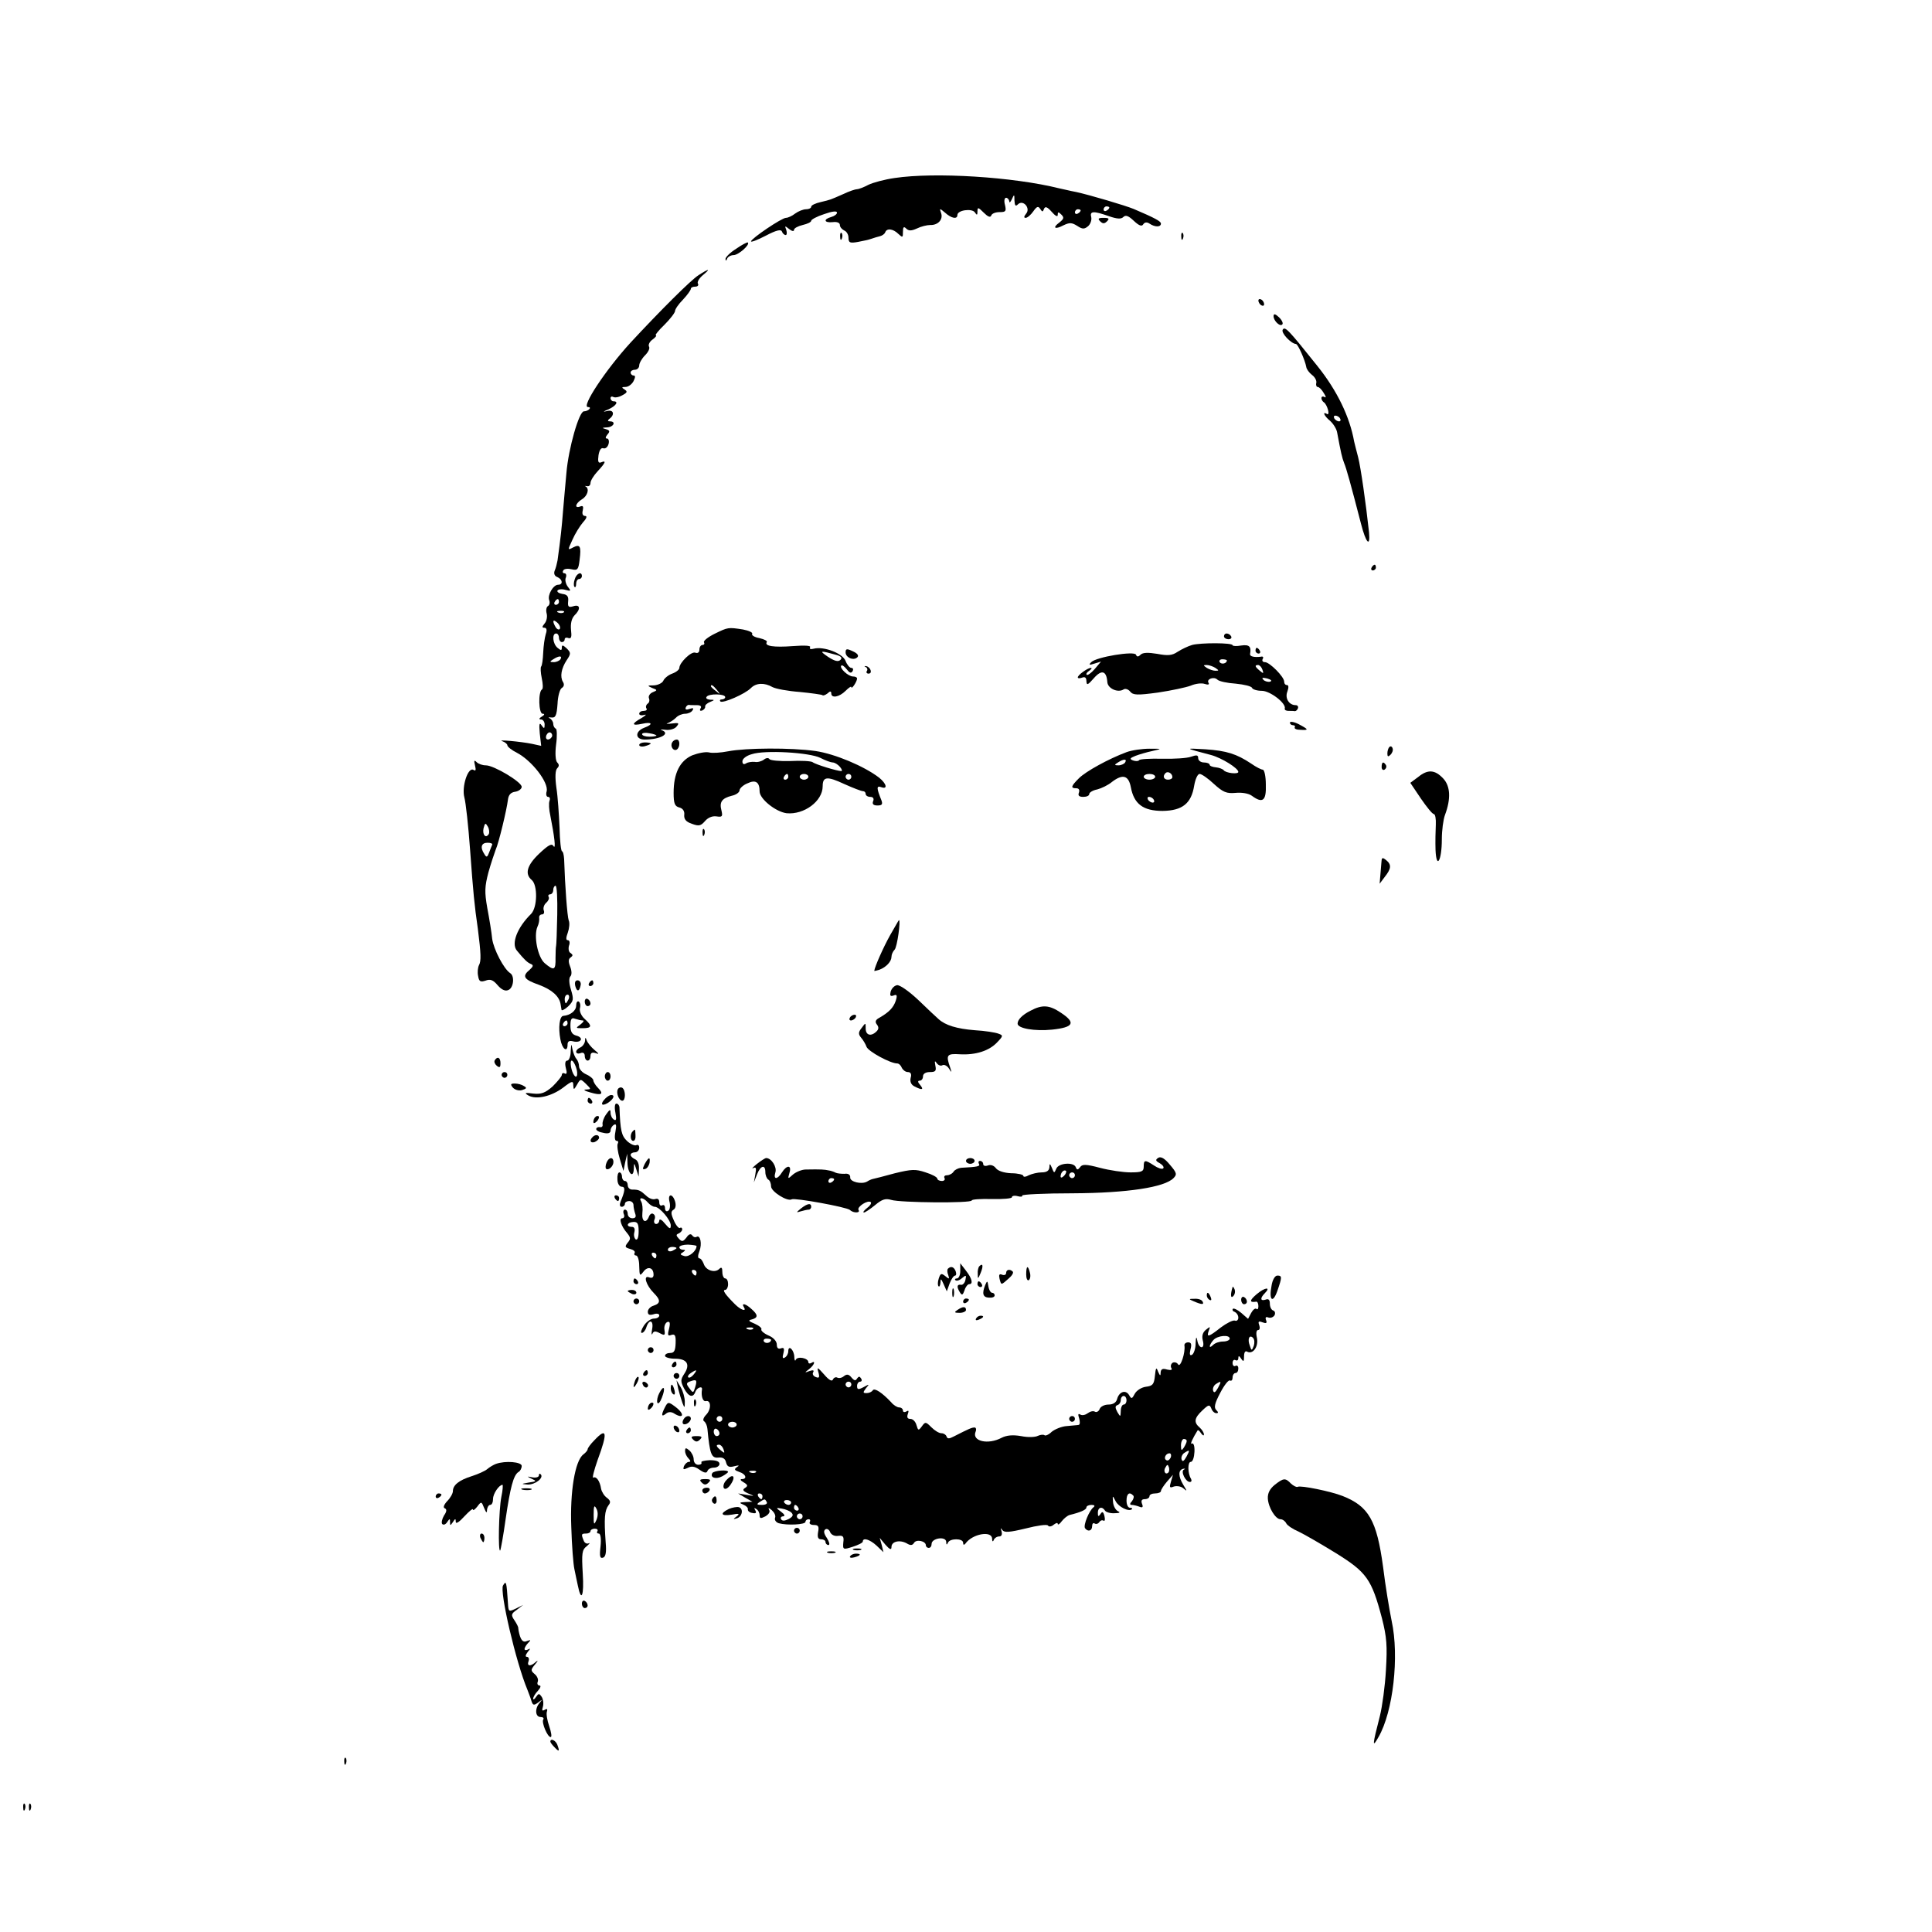 <?xml version="1.0" standalone="no"?>
<!DOCTYPE svg PUBLIC "-//W3C//DTD SVG 20010904//EN"
 "http://www.w3.org/TR/2001/REC-SVG-20010904/DTD/svg10.dtd">
<svg version="1.0" xmlns="http://www.w3.org/2000/svg"
 width="674pt" height="674pt" viewBox="0 0 674 674"
 preserveAspectRatio="xMidYMid meet">
<g transform="translate(0,674) scale(0.1,-0.1)"
fill="#000000" stroke="none">
<path d="M3121 6119 c-35 -5 -76 -16 -92 -24 -15 -8 -33 -15 -39 -15 -6 0 -27
-7 -48 -17 -48 -21 -42 -19 -79 -28 -18 -4 -33 -11 -33 -16 0 -5 -8 -9 -18 -9
-10 0 -27 -7 -38 -15 -10 -8 -25 -15 -32 -15 -15 0 -121 -72 -122 -82 0 -4 23
5 52 20 36 19 53 23 56 14 2 -6 8 -12 13 -12 4 0 5 8 2 18 -6 15 -5 15 10 3
10 -8 17 -9 17 -3 0 6 14 13 30 17 17 4 30 10 30 15 0 4 20 15 45 23 28 10 45
12 45 5 0 -5 -9 -12 -20 -15 -29 -8 -25 -21 5 -18 15 2 25 -2 25 -10 0 -7 7
-15 15 -19 8 -3 15 -14 15 -25 0 -18 5 -20 33 -15 17 3 39 8 47 11 8 3 22 7
30 9 8 2 16 8 18 13 5 16 28 13 46 -5 15 -14 16 -13 16 7 0 17 3 20 11 12 9
-9 18 -9 38 0 14 7 35 12 46 12 28 -1 46 20 38 42 -6 17 -5 17 14 1 22 -20 43
-24 43 -8 0 17 51 24 61 9 7 -11 9 -10 9 4 0 15 3 14 22 -5 14 -14 23 -18 26
-10 2 7 15 12 29 12 22 0 24 3 19 25 -4 14 -2 25 4 25 5 0 10 -6 11 -12 0 -7
4 -4 9 7 8 18 9 18 9 -4 1 -19 4 -22 12 -14 18 18 45 -13 29 -32 -8 -10 -9
-15 -2 -15 6 0 18 10 27 23 12 17 17 19 24 8 7 -11 9 -11 13 0 4 10 11 8 27
-10 12 -14 21 -19 21 -11 0 11 2 12 13 1 10 -10 8 -15 -7 -27 -26 -19 -16 -26
14 -10 21 10 29 10 48 -2 18 -12 25 -12 38 -1 8 7 13 21 11 31 -6 22 7 23 61
4 29 -10 43 -11 51 -3 8 8 18 4 36 -13 18 -17 28 -21 33 -13 5 8 13 9 22 3 19
-13 40 -13 40 0 0 8 -20 19 -95 51 -29 12 -154 49 -200 59 -22 4 -49 11 -60
13 -160 40 -434 57 -574 36z m749 -103 c0 -3 -4 -8 -10 -11 -5 -3 -10 -1 -10
4 0 6 5 11 10 11 6 0 10 -2 10 -4z m-100 -10 c0 -3 -4 -8 -10 -11 -5 -3 -10
-1 -10 4 0 6 5 11 10 11 6 0 10 -2 10 -4z"/>
<path d="M3838 5968 c9 -9 15 -9 24 0 9 9 7 12 -12 12 -19 0 -21 -3 -12 -12z"/>
<path d="M2931 5914 c0 -11 3 -14 6 -6 3 7 2 16 -1 19 -3 4 -6 -2 -5 -13z"/>
<path d="M4121 5914 c0 -11 3 -14 6 -6 3 7 2 16 -1 19 -3 4 -6 -2 -5 -13z"/>
<path d="M2568 5872 c-21 -13 -38 -30 -37 -36 0 -7 3 -6 6 2 2 6 13 12 22 12
17 0 58 36 50 44 -2 2 -21 -8 -41 -22z"/>
<path d="M2437 5780 c-26 -16 -136 -126 -237 -235 -87 -95 -173 -225 -149
-225 7 0 9 -3 5 -7 -4 -5 -13 -8 -19 -8 -17 0 -54 -130 -61 -215 -4 -41 -9
-102 -12 -135 -4 -52 -8 -91 -19 -170 -2 -11 -6 -27 -10 -36 -4 -10 0 -19 9
-22 19 -8 21 -27 3 -27 -17 0 -38 -36 -31 -54 3 -8 1 -17 -4 -20 -6 -3 -8 -15
-5 -26 3 -11 0 -27 -7 -35 -9 -11 -10 -15 -1 -15 8 0 10 -8 5 -22 -4 -13 -8
-42 -9 -65 -1 -24 -4 -45 -7 -48 -3 -3 -2 -22 2 -41 4 -19 5 -36 1 -39 -14 -8
-12 -85 2 -85 8 0 7 -4 -3 -10 -10 -6 -11 -10 -2 -10 6 0 12 -8 12 -17 0 -16
-2 -16 -11 -3 -7 11 -9 4 -6 -28 l5 -44 -32 7 c-39 8 -127 16 -103 9 9 -3 17
-10 17 -14 0 -5 15 -17 33 -26 52 -27 112 -104 104 -135 -3 -10 -1 -19 5 -19
6 0 8 -6 5 -14 -3 -7 -2 -31 3 -52 14 -71 20 -119 11 -106 -6 11 -18 4 -50
-26 -43 -41 -51 -71 -26 -92 21 -18 20 -95 -2 -118 -49 -48 -70 -104 -50 -128
27 -33 37 -42 49 -47 10 -4 8 -9 -4 -20 -28 -23 -21 -34 33 -53 45 -17 71 -40
75 -69 1 -5 2 -14 3 -18 0 -4 11 1 23 12 19 19 20 24 10 58 -7 22 -8 41 -2 47
5 5 5 19 -1 34 -7 18 -6 27 2 32 8 6 8 9 0 15 -7 3 -9 15 -6 26 4 10 2 19 -4
19 -7 0 -7 8 0 27 5 14 7 34 3 42 -5 14 -13 119 -16 214 -1 15 -4 27 -7 27 -4
0 -8 37 -9 83 -2 45 -6 108 -11 139 -5 37 -4 61 3 68 7 7 7 13 0 20 -6 6 -8
31 -4 63 4 28 3 54 -1 55 -5 2 -9 10 -9 17 0 7 -6 16 -12 19 -7 3 -5 4 5 3 15
-2 19 6 22 47 1 27 8 52 15 56 8 5 9 13 4 21 -11 18 -6 47 13 76 15 22 15 26
0 41 -13 12 -17 13 -17 3 0 -11 -3 -11 -15 -1 -17 14 -20 50 -5 50 6 0 10 -7
10 -15 0 -8 5 -15 10 -15 6 0 10 4 10 10 0 5 6 7 13 4 10 -3 12 4 9 29 -2 22
2 39 12 50 23 22 20 40 -4 32 -16 -5 -20 -2 -18 17 2 17 -3 24 -20 26 -12 2
-20 7 -17 12 3 4 15 6 28 2 19 -5 20 -4 8 11 -7 9 -11 24 -7 32 3 8 1 15 -5
15 -6 0 -7 5 -4 10 3 6 17 7 29 4 21 -5 24 -1 28 33 6 47 2 56 -23 43 -19 -10
-19 -10 -2 27 9 21 26 48 37 61 13 14 15 22 7 22 -8 0 -11 8 -8 19 3 14 1 18
-9 14 -21 -8 -17 11 6 25 20 12 27 37 13 45 -5 2 -2 2 5 1 6 -2 12 3 12 11 0
8 11 26 25 41 28 30 31 39 12 31 -10 -4 -12 3 -9 25 3 18 9 27 17 24 7 -2 15
4 18 15 3 10 0 19 -5 19 -7 0 -6 5 1 14 10 11 8 15 -6 19 -14 4 -13 5 5 6 23
1 32 21 10 21 -8 0 -9 3 -3 8 21 15 16 34 -7 28 -16 -4 -15 -2 5 6 26 12 37
28 17 28 -5 0 -10 5 -10 11 0 5 4 7 10 4 5 -3 19 -1 31 6 17 9 19 13 8 20 -11
7 -11 9 3 9 10 0 22 9 28 20 7 14 7 20 0 20 -5 0 -10 5 -10 10 0 6 7 10 15 10
8 0 15 7 15 15 0 8 9 24 20 35 12 12 18 25 14 31 -3 6 2 17 12 24 11 8 16 15
12 15 -4 0 9 17 30 37 20 20 37 42 37 48 0 6 12 24 28 40 15 16 27 33 27 37 0
5 7 8 16 8 8 0 12 5 9 10 -4 6 4 19 17 30 29 24 22 24 -15 0z m-487 -1140 c0
-5 -5 -10 -11 -10 -5 0 -7 5 -4 10 3 6 8 10 11 10 2 0 4 -4 4 -10z m17 -36
c-3 -3 -12 -4 -19 -1 -8 3 -5 6 6 6 11 1 17 -2 13 -5z m-14 -58 c-3 -4 -9 -2
-14 5 -13 22 -11 31 5 17 8 -7 12 -17 9 -22z m2 -106 c-3 -5 -14 -10 -23 -10
-15 0 -15 2 -2 10 20 13 33 13 25 0z m-30 -271 c-10 -15 -25 -10 -19 6 4 8 10
12 15 9 5 -3 7 -10 4 -15z m19 -621 c-1 -57 -3 -105 -4 -108 -1 -3 -2 -22 -2
-42 1 -43 -5 -46 -38 -18 -24 21 -39 95 -25 127 5 10 7 24 6 31 -1 6 3 12 10
12 6 0 9 6 6 14 -3 8 1 20 8 26 8 7 12 16 9 21 -3 5 0 9 5 9 6 0 11 7 11 15 0
8 4 15 8 15 5 0 7 -46 6 -102z m40 -293 c-4 -8 -8 -15 -10 -15 -2 0 -4 7 -4
15 0 8 4 15 10 15 5 0 7 -7 4 -15z"/>
<path d="M4390 5691 c0 -5 5 -13 10 -16 6 -3 10 -2 10 4 0 5 -4 13 -10 16 -5
3 -10 2 -10 -4z"/>
<path d="M4443 5637 c0 -17 24 -39 31 -28 3 4 -3 16 -13 25 -13 12 -18 12 -18
3z"/>
<path d="M4475 5590 c-7 -11 29 -49 46 -50 7 0 32 -57 36 -80 1 -8 10 -20 20
-28 10 -7 17 -20 15 -28 -2 -8 1 -14 5 -14 5 0 14 -9 21 -21 8 -12 9 -18 3
-14 -6 3 -11 2 -11 -4 0 -5 4 -12 9 -15 5 -3 11 -15 14 -26 3 -11 1 -18 -4
-14 -17 10 -9 -8 11 -24 11 -10 23 -28 25 -42 13 -70 17 -87 24 -105 8 -19 23
-73 59 -212 17 -67 33 -85 28 -30 -11 102 -29 227 -38 262 -6 22 -12 47 -14
55 -15 85 -59 177 -128 263 -103 129 -113 139 -121 127z m200 -310 c3 -5 2
-10 -4 -10 -5 0 -13 5 -16 10 -3 6 -2 10 4 10 5 0 13 -4 16 -10z"/>
<path d="M4785 4760 c-3 -5 -1 -10 4 -10 6 0 11 5 11 10 0 6 -2 10 -4 10 -3 0
-8 -4 -11 -10z"/>
<path d="M2005 4719 c-4 -11 -4 -23 -1 -26 3 -4 6 1 6 10 0 10 5 17 10 17 6 0
10 5 10 10 0 18 -19 10 -25 -11z"/>
<path d="M2493 4529 c-24 -12 -40 -25 -37 -30 3 -5 0 -9 -5 -9 -6 0 -11 -7
-11 -16 0 -10 -6 -14 -14 -11 -14 6 -56 -35 -56 -53 0 -6 -11 -15 -25 -20 -14
-5 -28 -17 -31 -25 -4 -8 -18 -15 -33 -16 -23 0 -24 -1 -6 -9 19 -7 19 -8 2
-15 -10 -4 -16 -14 -13 -21 3 -7 1 -16 -5 -19 -5 -4 -7 -11 -4 -16 4 -5 -1 -9
-9 -9 -9 0 -16 -4 -16 -10 0 -5 8 -7 18 -4 9 3 5 -2 -10 -11 -36 -20 -35 -28
2 -20 36 8 40 -2 7 -14 -33 -13 -31 -41 2 -41 55 0 92 21 59 33 -7 2 -1 3 14
1 14 -2 32 3 38 11 11 13 8 14 -16 11 -16 -2 -23 -1 -15 1 8 3 21 11 29 19 7
8 22 14 32 14 10 0 22 5 26 12 5 8 2 9 -10 5 -11 -4 -16 -3 -14 4 2 6 7 10 11
10 4 -1 16 -1 28 -1 12 0 18 -4 13 -11 -4 -7 -2 -10 5 -8 7 3 12 9 11 14 -1 5
7 12 17 16 17 7 17 8 0 8 -10 1 -16 5 -12 10 7 12 65 11 65 -1 0 -4 -5 -8 -12
-8 -6 0 -8 -3 -5 -7 8 -8 87 26 107 47 18 18 47 19 75 3 11 -6 54 -14 95 -17
41 -4 76 -9 79 -11 2 -3 10 0 18 6 9 9 13 8 13 0 0 -18 28 -13 50 9 11 11 20
17 20 13 0 -10 20 19 20 30 0 4 -6 7 -14 7 -17 0 -49 30 -41 38 3 3 11 -3 19
-13 9 -12 15 -15 20 -7 4 7 2 12 -4 12 -6 0 -15 11 -20 24 -10 27 -76 52 -111
43 -11 -3 -16 -1 -13 5 4 6 -19 7 -60 4 -67 -5 -100 0 -91 14 3 4 -9 10 -26
14 -17 3 -28 10 -25 15 3 4 -11 11 -32 15 -52 8 -52 8 -99 -15z m426 -74 c16
-5 20 -10 13 -17 -8 -8 -21 -4 -44 11 -32 22 -27 22 31 6z m-418 -122 c13 -16
12 -17 -3 -4 -10 7 -18 15 -18 17 0 8 8 3 21 -13z m-211 -159 c0 -2 -11 -4
-25 -4 -14 0 -25 4 -25 9 0 4 11 6 25 3 14 -2 25 -6 25 -8z"/>
<path d="M4270 4520 c0 -5 7 -10 16 -10 8 0 12 5 9 10 -3 6 -10 10 -16 10 -5
0 -9 -4 -9 -10z"/>
<path d="M4159 4490 c-14 -4 -37 -15 -51 -24 -19 -13 -34 -14 -71 -7 -31 5
-50 5 -58 -3 -8 -8 -13 -8 -16 0 -5 14 -139 -8 -156 -26 -10 -10 -7 -11 11 -5
l23 7 -22 -26 c-12 -14 -25 -23 -28 -20 -3 3 1 9 9 14 8 6 11 10 5 10 -12 -1
-45 -25 -45 -33 0 -4 7 -4 15 -1 10 4 15 0 15 -12 1 -16 5 -14 26 10 27 31 44
26 47 -13 1 -23 37 -39 57 -26 6 4 17 0 23 -8 10 -12 24 -13 97 -3 47 7 98 18
114 24 16 7 38 10 49 6 12 -4 17 -2 13 4 -8 13 19 23 31 11 6 -6 34 -12 64
-14 30 -3 55 -9 57 -15 2 -5 17 -10 34 -10 29 0 86 -44 80 -62 -1 -5 5 -8 13
-8 8 0 18 0 22 -1 4 0 9 4 11 10 2 6 -1 11 -8 11 -23 0 -38 24 -29 47 5 14 5
23 -1 23 -6 0 -10 5 -10 12 0 17 -51 68 -67 68 -8 0 -11 5 -8 11 4 6 1 10 -6
8 -24 -3 -39 1 -38 9 5 27 -3 34 -31 30 -16 -3 -30 -2 -30 1 0 9 -111 9 -141
1z m121 -54 c0 -11 -19 -15 -25 -6 -3 5 1 10 9 10 9 0 16 -2 16 -4z m-40 -26
c13 -9 13 -10 0 -10 -8 0 -22 5 -30 10 -13 9 -13 10 0 10 8 0 22 -5 30 -10z
m164 -6 c5 -14 4 -15 -9 -4 -17 14 -19 20 -6 20 5 0 12 -7 15 -16z m27 -42
c-7 -2 -18 1 -23 6 -8 8 -4 9 13 5 13 -4 18 -8 10 -11z"/>
<path d="M2950 4464 c0 -18 28 -30 41 -17 6 6 0 14 -16 21 -21 10 -25 9 -25
-4z"/>
<path d="M4380 4470 c0 -5 5 -10 11 -10 5 0 7 5 4 10 -3 6 -8 10 -11 10 -2 0
-4 -4 -4 -10z"/>
<path d="M3020 4413 c5 -2 8 -9 4 -14 -3 -5 0 -9 6 -9 15 0 7 23 -8 26 -7 1
-8 0 -2 -3z"/>
<path d="M4500 4219 c0 -5 5 -9 11 -9 5 0 8 -3 6 -7 -3 -5 6 -9 19 -9 31 -2
30 1 -6 20 -16 8 -30 10 -30 5z"/>
<path d="M2345 4150 c-8 -13 4 -32 16 -25 12 8 12 35 0 35 -6 0 -13 -4 -16
-10z"/>
<path d="M2230 4141 c0 -5 9 -7 20 -4 11 3 20 7 20 9 0 2 -9 4 -20 4 -11 0
-20 -4 -20 -9z"/>
<path d="M4847 4134 c-4 -4 -7 -14 -7 -23 0 -11 3 -12 11 -4 6 6 10 16 7 23
-2 6 -7 8 -11 4z"/>
<path d="M2540 4119 c-25 -5 -55 -7 -66 -4 -12 3 -38 -2 -59 -10 -43 -19 -65
-62 -65 -131 0 -37 4 -47 20 -51 12 -3 19 -13 17 -26 -1 -15 6 -24 27 -31 24
-9 31 -7 45 9 10 12 25 19 40 17 20 -3 23 -1 18 20 -8 30 1 43 36 52 15 3 27
12 27 19 0 6 12 18 27 24 29 14 43 5 43 -28 0 -26 56 -71 94 -76 61 -6 126 42
126 94 0 34 15 36 75 8 31 -14 60 -25 65 -25 6 0 10 -4 10 -10 0 -5 7 -10 16
-10 10 0 14 -6 10 -15 -4 -10 1 -15 15 -15 16 0 19 4 14 18 -17 42 -18 52 -1
46 24 -9 19 12 -7 33 -52 40 -154 83 -222 93 -85 12 -243 11 -305 -1z m322
-23 c17 -9 37 -16 43 -16 7 0 18 -7 25 -15 7 -8 9 -15 5 -15 -14 0 -90 23
-100 31 -5 4 -41 6 -78 4 -37 -1 -70 2 -73 7 -3 5 -12 4 -19 -2 -8 -6 -22 -10
-32 -8 -10 1 -24 -1 -30 -5 -8 -5 -13 -3 -13 7 0 9 14 20 33 25 45 15 201 6
239 -13z m-112 -66 c0 -5 -5 -10 -11 -10 -5 0 -7 5 -4 10 3 6 8 10 11 10 2 0
4 -4 4 -10z m70 0 c0 -5 -7 -10 -15 -10 -8 0 -15 5 -15 10 0 6 7 10 15 10 8 0
15 -4 15 -10z m150 0 c0 -5 -4 -10 -10 -10 -5 0 -10 5 -10 10 0 6 5 10 10 10
6 0 10 -4 10 -10z"/>
<path d="M3930 4116 c-62 -23 -142 -67 -166 -91 -28 -28 -30 -35 -9 -35 9 0
12 -6 9 -15 -4 -10 0 -15 15 -15 12 0 21 4 21 10 0 5 12 13 28 16 15 4 38 15
51 26 38 29 58 23 66 -18 11 -59 43 -83 111 -83 69 1 100 26 110 88 4 23 12
41 19 41 7 0 30 -16 50 -35 32 -29 44 -34 76 -31 22 2 45 -2 56 -10 38 -28 51
-18 49 39 0 28 -5 52 -11 52 -5 0 -23 9 -40 21 -51 34 -86 45 -160 50 -74 4
-74 5 20 -20 37 -10 95 -46 95 -59 0 -9 -44 -4 -51 6 -3 4 -16 9 -27 10 -12 1
-22 5 -22 9 0 4 -9 8 -20 8 -11 0 -20 7 -20 15 0 11 -5 12 -25 5 -13 -5 -59
-8 -101 -7 -41 1 -78 -1 -80 -5 -3 -4 -12 -4 -21 -1 -13 5 -12 8 8 16 13 5 40
13 59 17 35 8 35 8 -10 8 -25 0 -61 -5 -80 -12z m-5 -36 c-3 -5 -14 -10 -23
-10 -15 0 -15 2 -2 10 20 13 33 13 25 0z m165 -51 c0 -5 -7 -9 -15 -9 -15 0
-20 12 -9 23 8 8 24 -1 24 -14z m-60 1 c0 -5 -9 -10 -20 -10 -11 0 -20 5 -20
10 0 6 9 10 20 10 11 0 20 -4 20 -10z m-5 -80 c3 -5 2 -10 -4 -10 -5 0 -13 5
-16 10 -3 6 -2 10 4 10 5 0 13 -4 16 -10z"/>
<path d="M1657 4070 c4 -16 3 -21 -5 -16 -19 12 -42 -58 -32 -96 5 -18 14
-100 20 -183 11 -151 15 -192 27 -275 11 -87 12 -113 4 -127 -4 -8 -6 -25 -3
-38 3 -19 8 -22 26 -16 16 6 26 3 42 -16 13 -15 26 -22 37 -17 19 7 23 49 7
59 -22 14 -58 83 -63 120 -2 22 -10 70 -17 107 -10 57 -9 75 4 125 9 32 21 67
25 78 11 24 39 141 43 175 2 17 10 26 26 28 12 2 22 10 22 17 0 17 -97 75
-125 75 -12 0 -26 5 -32 11 -9 9 -10 6 -6 -11z m48 -240 c-11 -17 -23 -1 -18
21 5 19 7 19 15 5 5 -9 6 -21 3 -26z m12 -37 c-2 -5 -7 -17 -11 -28 -6 -16 -9
-17 -16 -5 -16 24 -11 40 11 40 11 0 18 -3 16 -7z"/>
<path d="M4820 4064 c0 -8 5 -12 10 -9 6 4 8 11 5 16 -9 14 -15 11 -15 -7z"/>
<path d="M4947 4029 l-27 -20 37 -55 c20 -29 40 -54 45 -54 5 0 8 -17 7 -37
-1 -21 -2 -60 -1 -88 3 -70 22 -38 22 37 0 31 5 69 11 85 21 56 19 100 -6 127
-29 31 -54 33 -88 5z"/>
<path d="M2451 3834 c0 -11 3 -14 6 -6 3 7 2 16 -1 19 -3 4 -6 -2 -5 -13z"/>
<path d="M4819 3729 c-1 -13 -3 -35 -4 -48 l-2 -24 18 24 c23 29 24 43 4 59
-13 10 -15 9 -16 -11z"/>
<path d="M3105 3477 c-23 -41 -54 -111 -55 -124 0 -1 8 1 18 4 24 9 42 29 42
45 0 8 5 19 11 25 9 9 22 104 15 103 -1 0 -14 -24 -31 -53z"/>
<path d="M2007 3300 c6 -22 15 -19 19 5 1 8 -4 15 -11 15 -8 0 -11 -7 -8 -20z"/>
<path d="M2055 3310 c-3 -5 -1 -10 4 -10 6 0 11 5 11 10 0 6 -2 10 -4 10 -3 0
-8 -4 -11 -10z"/>
<path d="M3129 3303 c-10 -2 -19 -12 -22 -23 -3 -13 -1 -17 10 -13 12 5 14 1
8 -18 -8 -24 -23 -40 -58 -60 -13 -7 -15 -14 -8 -23 7 -9 7 -16 -1 -24 -19
-19 -38 -14 -38 10 0 21 0 21 -14 2 -12 -15 -12 -22 -2 -34 7 -8 16 -23 19
-32 6 -16 83 -58 107 -58 6 0 13 -7 16 -15 4 -8 13 -15 21 -15 10 0 14 -7 10
-20 -3 -13 1 -24 13 -30 27 -14 34 -12 20 5 -9 10 -9 15 -1 15 6 0 11 7 11 15
0 9 9 15 24 15 20 0 23 4 19 23 -3 16 -2 18 5 8 5 -7 14 -11 20 -7 6 3 16 -2
22 -11 10 -16 11 -16 5 2 -16 45 -12 50 34 47 55 -3 102 12 130 42 21 22 21
24 4 30 -10 4 -47 10 -83 12 -62 5 -102 17 -126 39 -7 6 -38 35 -70 66 -34 32
-66 54 -75 52z"/>
<path d="M2040 3246 c0 -9 5 -16 10 -16 6 0 10 4 10 9 0 6 -4 13 -10 16 -5 3
-10 -1 -10 -9z"/>
<path d="M2010 3232 c0 -18 -20 -34 -45 -36 -13 -1 -18 -41 -10 -82 6 -34 25
-48 25 -18 0 11 6 15 20 11 11 -3 23 -1 26 5 3 5 -3 12 -15 15 -15 4 -21 13
-21 35 0 23 4 29 16 24 9 -3 21 -6 27 -6 6 0 2 -6 -8 -14 -18 -13 -17 -13 8
-13 32 0 34 8 6 33 -11 10 -18 26 -16 36 3 10 1 21 -4 24 -5 3 -9 -4 -9 -14z
m-30 -62 c0 -5 -5 -10 -11 -10 -5 0 -7 5 -4 10 3 6 8 10 11 10 2 0 4 -4 4 -10z"/>
<path d="M3595 3214 c-28 -14 -45 -31 -45 -45 0 -17 60 -27 120 -21 76 8 84
24 31 59 -40 27 -65 29 -106 7z"/>
<path d="M2965 3190 c-3 -5 -2 -10 4 -10 5 0 13 5 16 10 3 6 2 10 -4 10 -5 0
-13 -4 -16 -10z"/>
<path d="M2041 3109 c-1 -9 -8 -19 -16 -23 -8 -3 -15 -10 -15 -15 0 -6 7 -8
15 -5 9 4 15 0 15 -10 0 -9 5 -16 10 -16 6 0 10 7 10 16 0 11 6 14 18 10 13
-5 12 -2 -4 11 -12 10 -24 25 -27 33 -4 12 -6 12 -6 -1z"/>
<path d="M1991 3073 c0 -18 -6 -33 -12 -33 -7 0 -9 -10 -5 -26 5 -17 3 -23 -4
-19 -5 3 -10 1 -10 -5 0 -5 -15 -23 -32 -40 -26 -23 -40 -28 -68 -25 -29 4
-32 2 -16 -7 27 -15 80 -3 121 28 31 24 35 24 35 8 1 -17 2 -17 13 2 12 21 12
21 31 3 19 -19 19 -19 0 -20 -11 0 -4 -5 15 -10 40 -12 49 -6 27 16 -9 9 -16
21 -16 26 0 5 -11 15 -25 21 -14 6 -25 19 -25 28 0 9 -4 20 -9 26 -5 5 -11 20
-14 34 -4 21 -4 20 -6 -7z m18 -55 c5 -13 6 -27 3 -32 -6 -10 -20 19 -21 42
-1 20 9 14 18 -10z"/>
<path d="M1726 3041 c-3 -5 0 -13 7 -19 10 -8 13 -6 13 9 0 20 -11 25 -20 10z"/>
<path d="M1750 2990 c0 -5 5 -10 10 -10 6 0 10 5 10 10 0 6 -4 10 -10 10 -5 0
-10 -4 -10 -10z"/>
<path d="M2110 2985 c0 -8 5 -15 10 -15 6 0 10 7 10 15 0 8 -4 15 -10 15 -5 0
-10 -7 -10 -15z"/>
<path d="M1789 2946 c7 -8 21 -12 32 -9 16 5 18 8 7 14 -7 5 -21 9 -32 9 -15
0 -16 -3 -7 -14z"/>
<path d="M2156 2941 c-8 -12 3 -41 15 -41 12 0 12 37 0 45 -5 3 -12 1 -15 -4z"/>
<path d="M2112 2908 c-19 -19 -14 -29 8 -16 20 13 27 28 12 28 -4 0 -13 -5
-20 -12z"/>
<path d="M2050 2900 c0 -5 5 -10 11 -10 5 0 7 5 4 10 -3 6 -8 10 -11 10 -2 0
-4 -4 -4 -10z"/>
<path d="M2147 2858 c4 -22 3 -29 -5 -24 -7 4 -12 15 -12 24 0 13 -3 12 -15
-5 -9 -12 -14 -28 -13 -35 2 -7 -3 -12 -9 -10 -7 1 -13 -2 -13 -7 0 -5 11 -11
25 -13 16 -4 25 -1 25 8 0 7 5 16 12 20 8 5 9 -2 5 -24 -4 -20 -2 -32 4 -32 6
0 7 -4 4 -10 -3 -5 0 -29 7 -52 l13 -43 6 30 7 30 1 -32 c1 -37 21 -55 22 -21
1 23 1 23 9 -2 l8 -25 1 28 c1 16 -5 30 -14 33 -8 4 -15 10 -15 15 0 5 7 9 15
9 8 0 15 7 15 16 0 8 -4 12 -10 9 -5 -3 -20 3 -32 14 -20 19 -24 36 -27 119
-1 6 -5 12 -11 12 -5 0 -7 -13 -3 -32z"/>
<path d="M2077 2843 c-4 -3 -7 -11 -7 -17 0 -6 5 -5 12 2 6 6 9 14 7 17 -3 3
-9 2 -12 -2z"/>
<path d="M2207 2793 c-10 -10 -8 -33 2 -33 6 0 9 9 8 20 -1 23 -1 22 -10 13z"/>
<path d="M2067 2773 c-12 -12 -7 -22 8 -17 8 4 15 10 15 15 0 11 -14 12 -23 2z"/>
<path d="M4041 2701 c-11 -7 -10 -11 5 -19 10 -6 16 -14 12 -18 -4 -4 -19 1
-32 10 -32 21 -36 20 -36 -4 0 -17 -7 -20 -46 -20 -25 0 -73 7 -107 16 -49 13
-62 13 -69 2 -8 -10 -11 -10 -15 0 -7 19 -60 15 -68 -5 -7 -17 -8 -16 -15 2
-7 17 -9 17 -9 3 -1 -12 -9 -18 -27 -18 -14 0 -34 -5 -45 -10 -10 -6 -19 -7
-19 -2 0 4 -19 9 -42 9 -25 1 -47 8 -54 18 -7 9 -18 13 -28 9 -9 -3 -16 -1
-16 5 0 6 -5 11 -11 11 -5 0 -7 -4 -4 -10 6 -9 -5 -11 -62 -14 -10 -1 -22 -7
-26 -13 -4 -7 -15 -13 -23 -13 -8 0 -12 -4 -9 -10 3 -5 -1 -10 -9 -10 -9 0
-16 4 -16 8 0 5 -18 15 -41 22 -35 12 -49 11 -107 -3 -37 -10 -71 -19 -77 -20
-5 -1 -14 -5 -20 -9 -19 -11 -60 -1 -59 14 1 10 -7 15 -20 13 -11 0 -25 1 -31
4 -5 3 -17 7 -25 8 -14 3 -24 4 -79 3 -13 0 -33 -8 -44 -17 -19 -17 -19 -17
-13 5 9 28 -9 29 -26 2 -16 -26 -31 -26 -23 0 6 19 -14 50 -32 50 -4 0 -19
-10 -33 -21 -14 -11 -19 -18 -12 -14 10 5 11 -1 7 -22 l-5 -28 11 28 c12 31
29 36 29 8 0 -11 5 -23 10 -26 6 -3 10 -14 10 -24 0 -18 57 -54 72 -45 10 6
191 -27 203 -37 12 -12 38 -11 30 0 -6 11 33 36 43 27 3 -4 -3 -13 -14 -21
-10 -8 -15 -15 -10 -15 4 0 22 12 39 26 24 20 36 24 56 18 32 -10 281 -12 281
-2 0 4 32 6 70 5 39 -1 70 2 70 6 0 5 9 7 20 4 11 -3 18 -2 16 2 -3 4 77 8
177 8 191 1 320 21 351 53 13 13 11 19 -13 47 -18 22 -31 29 -40 24z m-329
-63 c-7 -7 -12 -8 -12 -2 0 6 3 14 7 17 3 4 9 5 12 2 2 -3 -1 -11 -7 -17z m38
2 c0 -5 -4 -10 -10 -10 -5 0 -10 5 -10 10 0 6 5 10 10 10 6 0 10 -4 10 -10z
m-840 -14 c0 -3 -4 -8 -10 -11 -5 -3 -10 -1 -10 4 0 6 5 11 10 11 6 0 10 -2
10 -4z"/>
<path d="M2116 2684 c-4 -9 -4 -19 -2 -21 8 -8 26 8 26 23 0 19 -16 18 -24 -2z"/>
<path d="M2249 2679 c-8 -17 -8 -20 2 -17 7 2 13 12 15 21 3 23 -3 21 -17 -4z"/>
<path d="M3370 2690 c0 -5 7 -10 15 -10 8 0 15 5 15 10 0 6 -7 10 -15 10 -8 0
-15 -4 -15 -10z"/>
<path d="M2154 2625 c0 -14 7 -25 15 -25 13 0 12 -14 -4 -52 -4 -11 -3 -18 4
-18 6 0 11 5 11 10 0 6 7 10 15 10 8 0 15 -6 15 -14 0 -8 3 -21 6 -30 4 -11 1
-16 -10 -16 -9 0 -16 7 -16 15 0 8 -4 15 -10 15 -5 0 -7 -7 -4 -15 4 -8 1 -15
-5 -15 -13 0 -4 -28 17 -52 12 -15 13 -20 2 -33 -11 -14 -10 -17 8 -22 12 -3
19 -9 16 -14 -3 -5 0 -9 5 -9 6 0 11 -17 11 -37 1 -35 2 -36 15 -19 15 20 35
14 35 -11 0 -10 -6 -13 -16 -9 -21 8 -10 -28 17 -55 24 -24 24 -36 -1 -44 -11
-3 -20 -13 -20 -21 0 -11 6 -13 20 -9 11 4 20 2 20 -4 0 -6 -8 -11 -19 -11
-10 0 -26 -11 -35 -25 -9 -14 -12 -25 -7 -25 5 0 13 9 16 20 10 30 26 24 20
-7 -3 -16 -2 -22 1 -16 4 10 11 10 26 2 17 -9 19 -8 16 12 -2 12 3 24 10 27 9
3 11 -3 6 -24 -6 -22 -4 -26 8 -21 13 4 16 -2 15 -29 -1 -26 -5 -34 -19 -34
-10 0 -18 -4 -18 -10 0 -5 16 -10 35 -10 42 0 54 -20 32 -53 -13 -20 -13 -26
-1 -50 16 -30 32 -35 40 -12 6 15 25 21 23 8 -4 -23 3 -43 13 -41 19 5 20 -28
2 -47 -10 -10 -13 -20 -8 -23 6 -4 11 -16 12 -27 8 -87 14 -102 37 -100 16 2
25 -3 28 -17 4 -15 11 -18 29 -13 16 4 19 3 9 -3 -11 -8 -9 -11 8 -17 23 -7
29 -25 9 -25 -7 0 -5 -5 6 -11 15 -9 16 -13 5 -20 -10 -6 -7 -11 11 -19 24
-10 24 -10 -5 -5 l-30 5 25 -15 25 -14 -25 -1 c-21 -1 -22 -3 -7 -9 10 -4 17
-11 16 -16 -1 -6 6 -12 15 -13 13 -3 16 0 11 9 -5 8 -4 10 3 5 7 -4 12 -14 12
-22 0 -12 4 -12 20 -4 12 7 18 16 13 23 -4 8 -1 7 9 -1 9 -8 15 -19 12 -27 -3
-7 3 -16 13 -19 29 -8 93 -5 93 5 0 5 5 9 11 9 5 0 7 -4 4 -10 -3 -5 3 -10 14
-10 16 0 19 -5 15 -25 -3 -18 0 -25 11 -25 8 0 15 -4 15 -10 0 -5 5 -10 10
-10 6 0 3 11 -5 24 -11 16 -13 26 -5 31 5 3 13 -1 16 -10 4 -9 15 -15 28 -13
17 2 21 -2 18 -23 -2 -25 -1 -26 33 -15 19 6 35 14 35 18 0 15 24 8 48 -14
l24 -23 -6 25 -7 25 20 -24 c15 -17 21 -19 21 -8 0 20 29 26 53 13 13 -8 20
-8 26 2 8 13 41 6 41 -9 0 -5 5 -9 10 -9 6 0 10 6 10 14 0 20 50 28 51 7 0
-10 2 -12 6 -3 6 16 53 16 53 0 0 -8 3 -9 8 -3 24 34 91 46 93 18 0 -11 3 -13
6 -5 2 6 11 12 19 12 8 0 11 7 8 18 -4 12 -3 13 3 4 7 -9 24 -8 82 6 39 10 74
15 77 10 3 -5 12 -4 20 3 8 6 14 8 14 3 0 -5 7 -1 14 9 8 10 20 20 28 22 37 9
58 18 58 26 0 5 8 9 18 9 10 0 13 -3 7 -8 -15 -11 -36 -62 -30 -73 10 -14 25
-10 25 7 0 8 4 13 9 9 5 -3 12 -1 16 5 4 6 10 8 15 5 4 -3 6 4 3 16 -4 16 -8
17 -14 7 -7 -10 -9 -9 -9 5 0 19 15 23 25 7 3 -5 18 -10 33 -9 18 0 22 3 12 7
-8 4 -16 18 -17 32 -2 24 -2 24 9 3 10 -20 46 -38 57 -28 2 3 -1 5 -7 5 -7 0
-12 11 -12 25 0 24 10 32 23 18 4 -3 2 -12 -4 -20 -8 -8 -8 -13 -1 -13 6 0 18
-3 26 -6 12 -5 15 -2 10 10 -4 11 -1 16 10 16 9 0 16 5 16 10 0 6 9 10 20 10
11 0 20 4 20 8 0 5 10 20 21 33 l21 24 -7 -24 c-6 -20 -5 -23 10 -17 10 3 25
1 33 -6 14 -12 14 -11 0 12 -18 30 -18 52 0 56 7 1 8 0 2 -3 -12 -6 6 -43 21
-43 6 0 7 5 4 11 -12 19 -12 59 -1 59 7 0 12 16 13 35 1 20 -3 32 -9 29 -8 -5
3 19 20 46 2 2 7 -2 12 -10 6 -8 10 -10 10 -4 0 6 -7 17 -15 24 -21 18 -19 33
10 60 21 20 25 21 31 6 3 -9 11 -16 17 -16 8 0 8 3 0 11 -9 9 -5 24 14 60 14
27 29 46 34 43 5 -3 9 2 9 10 0 9 5 16 10 16 6 0 10 7 10 16 0 8 -4 12 -10 9
-5 -3 -10 1 -10 10 0 9 5 13 10 10 6 -3 10 0 10 7 0 9 3 9 10 -2 8 -12 10 -10
10 8 0 14 4 20 10 17 20 -12 41 16 35 47 -4 17 -2 28 4 28 6 0 7 8 4 17 -5 13
-2 15 11 10 13 -5 17 -3 13 7 -4 10 -1 13 7 10 8 -3 17 0 22 7 4 7 2 15 -4 17
-7 2 -12 13 -12 24 0 14 -5 18 -15 14 -18 -6 -20 5 -3 22 24 24 0 21 -28 -3
-26 -22 -26 -30 -1 -26 4 0 7 -7 7 -16 0 -9 -3 -13 -7 -9 -4 3 -12 -3 -18 -14
l-11 -21 -24 21 c-13 11 -26 17 -29 14 -3 -4 0 -9 7 -11 6 -3 12 -11 12 -20 0
-8 -6 -13 -12 -10 -7 2 -29 -9 -49 -24 -43 -34 -51 -36 -42 -11 6 15 5 15 -10
3 -11 -9 -15 -21 -11 -37 4 -14 2 -24 -4 -24 -6 0 -13 10 -15 23 -3 16 -5 14
-6 -10 0 -17 -6 -35 -12 -39 -8 -5 -10 1 -6 18 5 18 3 25 -8 25 -8 0 -14 -5
-13 -11 4 -24 -14 -79 -22 -66 -4 7 -13 9 -19 6 -6 -4 -8 -12 -5 -18 5 -7 0
-9 -14 -6 -16 5 -22 2 -23 -10 0 -13 -2 -13 -9 3 -6 17 -8 14 -11 -15 -3 -30
-8 -35 -32 -38 -15 -2 -32 -13 -38 -24 -10 -19 -12 -19 -20 -5 -12 20 -35 12
-42 -14 -3 -12 -14 -19 -30 -19 -14 0 -28 -7 -31 -16 -3 -8 -11 -12 -16 -9 -6
4 -17 1 -25 -5 -8 -6 -19 -9 -26 -5 -8 5 -9 1 -4 -14 3 -11 3 -21 -2 -22 -4
-1 -23 -2 -41 -4 -18 -1 -42 -11 -53 -20 -10 -10 -22 -15 -25 -12 -4 3 -14 2
-23 -2 -9 -5 -35 -6 -59 -1 -29 5 -50 3 -68 -6 -47 -25 -103 -12 -91 20 4 9 2
16 -3 16 -10 0 -19 -4 -72 -31 -17 -9 -23 -9 -26 0 -2 6 -10 11 -18 11 -8 0
-23 9 -35 21 -19 19 -21 20 -33 3 -12 -16 -13 -15 -19 5 -3 11 -12 21 -21 21
-10 0 -13 5 -9 17 4 11 3 14 -5 9 -7 -4 -12 -2 -12 3 0 6 -6 11 -13 11 -7 0
-20 8 -28 18 -31 33 -58 51 -64 42 -4 -6 -13 -10 -22 -10 -13 0 -13 2 -2 17
13 15 12 15 -8 4 -19 -10 -23 -9 -23 4 0 8 5 15 11 15 5 0 7 5 3 11 -5 8 -8 8
-14 0 -5 -9 -10 -8 -20 4 -9 11 -16 12 -26 4 -7 -6 -17 -8 -23 -5 -5 3 -12 0
-15 -6 -3 -9 -14 -3 -31 17 -23 26 -26 27 -20 8 5 -18 3 -22 -9 -17 -9 3 -13
11 -9 17 4 7 -1 8 -13 4 -18 -7 -18 -6 -1 7 18 14 24 32 7 21 -5 -3 -10 -2
-10 3 0 14 -38 22 -44 8 -2 -6 -5 -1 -5 11 -1 24 -21 43 -21 19 0 -8 -5 -18
-12 -22 -8 -5 -9 0 -5 15 4 17 2 21 -9 17 -9 -3 -14 1 -14 13 0 12 -12 25 -29
32 -16 7 -27 17 -25 21 3 4 -7 13 -23 20 -22 9 -24 12 -10 15 22 6 22 16 -1
36 -20 19 -37 23 -27 7 11 -17 -10 -11 -31 10 -35 35 -45 50 -34 50 5 0 10 9
10 20 0 11 -4 20 -10 20 -5 0 -10 10 -10 22 0 16 -3 19 -11 11 -15 -15 -47 -5
-54 18 -4 10 -10 19 -15 19 -6 0 -6 10 0 25 10 26 3 58 -10 50 -5 -3 -12 0
-15 5 -5 7 -12 5 -20 -7 -12 -15 -16 -16 -27 -4 -10 11 -10 14 0 18 6 3 12 9
12 14 0 6 -4 8 -8 5 -4 -2 -14 9 -21 26 -11 24 -11 32 -1 38 7 4 9 16 5 29 -9
29 -27 27 -19 -3 3 -13 1 -27 -5 -30 -6 -4 -11 0 -11 9 0 9 -4 13 -10 10 -5
-3 -10 1 -10 10 0 11 -5 15 -14 12 -8 -3 -22 2 -32 12 -21 19 -26 21 -49 21
-8 0 -15 7 -15 15 0 8 -4 15 -10 15 -5 0 -10 7 -10 15 0 8 -4 15 -9 15 -5 0
-8 -11 -7 -25z m106 -80 c7 -8 18 -15 24 -15 17 0 56 -46 56 -65 0 -14 -4 -13
-20 6 -10 13 -19 18 -20 12 0 -7 -5 -13 -11 -13 -6 0 -9 7 -6 15 4 8 2 17 -4
20 -5 4 -12 -1 -15 -9 -10 -26 -26 -18 -23 12 2 15 0 33 -4 40 -11 17 8 15 23
-3z m-32 -101 c0 -20 -4 -31 -10 -28 -5 4 -8 15 -5 25 3 12 0 19 -9 19 -21 0
-17 16 5 17 15 1 19 -5 19 -33z m202 -51 c0 -17 -26 -39 -42 -35 -15 4 -17 7
-6 13 10 7 10 9 1 9 -7 0 -13 4 -13 9 0 5 14 9 30 9 17 -1 30 -3 30 -5z m-70
-7 c0 -2 -7 -6 -15 -10 -8 -3 -15 -1 -15 4 0 6 7 10 15 10 8 0 15 -2 15 -4z
m-70 -26 c0 -5 -2 -10 -4 -10 -3 0 -8 5 -11 10 -3 6 -1 10 4 10 6 0 11 -4 11
-10z m140 -60 c0 -5 -2 -10 -4 -10 -3 0 -8 5 -11 10 -3 6 -1 10 4 10 6 0 11
-4 11 -10z m197 -196 c-3 -3 -12 -4 -19 -1 -8 3 -5 6 6 6 11 1 17 -2 13 -5z
m1663 -34 c0 -5 -10 -10 -23 -10 -13 0 -28 -5 -35 -12 -16 -16 -15 -1 1 17 14
16 57 20 57 5z m84 -25 c-7 -18 -8 -18 -14 1 -9 23 -1 39 11 27 6 -6 6 -18 3
-28z m-1684 21 c0 -11 -19 -15 -25 -6 -3 5 1 10 9 10 9 0 16 -2 16 -4z m-270
-121 c-7 -9 -15 -13 -19 -10 -3 3 1 10 9 15 21 14 24 12 10 -5z m5 -45 c-6
-20 -7 -21 -20 -3 -12 15 -11 19 3 24 22 8 25 5 17 -21z m545 10 c0 -5 -4 -10
-10 -10 -5 0 -10 5 -10 10 0 6 5 10 10 10 6 0 10 -4 10 -10z m1279 -12 c-9
-16 -14 -19 -17 -9 -2 7 2 17 9 22 20 13 21 11 8 -13z m-319 -43 c0 -8 -4 -15
-10 -15 -5 0 -10 -10 -10 -22 -1 -22 -1 -22 -12 -4 -8 15 -8 21 0 24 7 2 12
10 12 18 0 8 5 14 10 14 6 0 10 -7 10 -15z m-1410 -65 c0 -5 -4 -10 -10 -10
-5 0 -10 5 -10 10 0 6 5 10 10 10 6 0 10 -4 10 -10z m50 -20 c0 -5 -7 -10 -15
-10 -8 0 -15 5 -15 10 0 6 7 10 15 10 8 0 15 -4 15 -10z m-60 -31 c0 -5 -4 -9
-10 -9 -5 0 -10 7 -10 16 0 8 5 12 10 9 6 -3 10 -10 10 -16z m1630 -26 c0 -5
-5 -15 -10 -23 -8 -12 -10 -11 -10 8 0 12 5 22 10 22 6 0 10 -3 10 -7z m-1616
-29 c5 -14 4 -15 -9 -4 -17 14 -19 20 -6 20 5 0 12 -7 15 -16z m1615 -26 c-9
-16 -14 -19 -17 -9 -2 7 2 17 9 22 20 13 21 11 8 -13z m-55 -3 c-4 -8 -10 -12
-15 -9 -11 6 -2 24 11 24 5 0 7 -7 4 -15z m-8 -52 c-10 -10 -19 5 -10 18 6 11
8 11 12 0 2 -7 1 -15 -2 -18z m-1439 1 c-3 -3 -12 -4 -19 -1 -8 3 -5 6 6 6 11
1 17 -2 13 -5z m23 -84 c0 -5 -2 -10 -4 -10 -3 0 -8 5 -11 10 -3 6 -1 10 4 10
6 0 11 -4 11 -10z m15 -20 c3 -6 -4 -10 -17 -10 -18 0 -20 2 -8 10 19 12 18
12 25 0z m85 -2 c0 -4 -4 -8 -9 -8 -6 0 -12 4 -15 8 -3 5 1 9 9 9 8 0 15 -4
15 -9z m25 -18 c3 -5 1 -10 -4 -10 -6 0 -11 5 -11 10 0 6 2 10 4 10 3 0 8 -4
11 -10z m-24 -17 c8 -8 5 -14 -9 -22 -14 -7 -23 -8 -27 -1 -3 5 0 10 7 10 8 1
5 7 -7 16 -19 14 -19 15 3 11 12 -2 27 -8 33 -14z m39 -13 c0 -5 -4 -10 -10
-10 -5 0 -10 5 -10 10 0 6 5 10 10 10 6 0 10 -4 10 -10z"/>
<path d="M2145 2560 c3 -5 8 -10 11 -10 2 0 4 5 4 10 0 6 -5 10 -11 10 -5 0
-7 -4 -4 -10z"/>
<path d="M2794 2524 c-17 -14 -17 -15 -1 -10 10 3 23 6 28 6 5 0 9 5 9 10 0
14 -13 12 -36 -6z"/>
<path d="M3350 2306 c0 -14 -5 -26 -12 -26 -6 0 -8 -3 -5 -6 4 -4 14 -1 23 7
14 12 16 11 12 -6 -2 -11 -10 -19 -16 -17 -14 2 -15 -8 -3 -27 7 -11 10 -9 16
8 3 11 11 21 16 21 15 0 10 20 -11 47 l-20 26 0 -27z"/>
<path d="M3417 2323 c-4 -3 -7 -16 -6 -27 0 -19 1 -19 10 3 10 24 8 36 -4 24z"/>
<path d="M3307 2314 c-3 -3 -3 -13 1 -22 5 -15 3 -15 -10 -4 -14 11 -17 10
-23 -8 -4 -12 -4 -24 -1 -27 3 -4 6 2 7 13 0 15 2 14 11 -6 l11 -25 10 28 c6
15 14 27 19 27 4 0 5 7 2 15 -6 16 -17 19 -27 9z"/>
<path d="M3580 2294 c0 -14 4 -23 9 -20 5 3 7 15 4 26 -7 28 -13 25 -13 -6z"/>
<path d="M3510 2299 c0 -6 -6 -9 -14 -6 -10 4 -12 0 -9 -14 6 -23 5 -23 31 0
12 10 19 21 15 25 -10 10 -23 7 -23 -5z"/>
<path d="M4436 2255 c-10 -51 4 -64 20 -19 17 49 17 54 0 54 -8 0 -17 -15 -20
-35z"/>
<path d="M2210 2270 c0 -5 5 -10 11 -10 5 0 7 5 4 10 -3 6 -8 10 -11 10 -2 0
-4 -4 -4 -10z"/>
<path d="M3410 2260 c0 -5 5 -10 11 -10 5 0 7 5 4 10 -3 6 -8 10 -11 10 -2 0
-4 -4 -4 -10z"/>
<path d="M3437 2257 c-12 -30 -8 -43 13 -44 11 -1 20 2 20 8 0 5 -4 9 -9 9 -5
0 -11 10 -13 23 -3 20 -4 20 -11 4z"/>
<path d="M3322 2230 c0 -14 2 -19 5 -12 2 6 2 18 0 25 -3 6 -5 1 -5 -13z"/>
<path d="M4300 2250 c-8 -26 -7 -41 2 -32 6 6 8 16 5 24 -3 7 -6 11 -7 8z"/>
<path d="M2190 2236 c0 -2 7 -6 15 -10 8 -3 15 -1 15 4 0 6 -7 10 -15 10 -8 0
-15 -2 -15 -4z"/>
<path d="M4210 2221 c0 -6 4 -13 10 -16 6 -3 7 1 4 9 -7 18 -14 21 -14 7z"/>
<path d="M4330 2206 c0 -9 5 -16 10 -16 6 0 10 4 10 9 0 6 -4 13 -10 16 -5 3
-10 -1 -10 -9z"/>
<path d="M2210 2200 c0 -5 5 -10 10 -10 6 0 10 5 10 10 0 6 -4 10 -10 10 -5 0
-10 -4 -10 -10z"/>
<path d="M3360 2199 c0 -5 5 -7 10 -4 6 3 10 8 10 11 0 2 -4 4 -10 4 -5 0 -10
-5 -10 -11z"/>
<path d="M4165 2200 c28 -12 37 -12 30 0 -3 6 -16 10 -28 9 -21 0 -21 -1 -2
-9z"/>
<path d="M3340 2170 c-12 -8 -11 -10 8 -10 12 0 22 5 22 10 0 13 -11 13 -30 0z"/>
<path d="M3405 2140 c-3 -6 1 -7 9 -4 18 7 21 14 7 14 -6 0 -13 -4 -16 -10z"/>
<path d="M2260 2030 c0 -5 5 -10 10 -10 6 0 10 5 10 10 0 6 -4 10 -10 10 -5 0
-10 -4 -10 -10z"/>
<path d="M2345 1980 c-3 -5 -1 -10 4 -10 6 0 11 5 11 10 0 6 -2 10 -4 10 -3 0
-8 -4 -11 -10z"/>
<path d="M2245 1950 c-3 -5 -1 -10 4 -10 6 0 11 5 11 10 0 6 -2 10 -4 10 -3 0
-8 -4 -11 -10z"/>
<path d="M2350 1940 c0 -5 5 -10 10 -10 6 0 10 5 10 10 0 6 -4 10 -10 10 -5 0
-10 -4 -10 -10z"/>
<path d="M2216 1925 c-9 -26 -7 -32 5 -12 6 10 9 21 6 23 -2 3 -7 -2 -11 -11z"/>
<path d="M2242 1911 c4 -13 18 -16 19 -4 0 4 -5 9 -11 12 -7 2 -11 -2 -8 -8z"/>
<path d="M2366 1895 c4 -16 11 -39 15 -50 7 -18 8 -18 8 5 0 14 -6 36 -14 50
l-15 25 6 -30z"/>
<path d="M2340 1896 c0 -8 4 -17 9 -20 5 -4 7 3 4 14 -6 23 -13 26 -13 6z"/>
<path d="M2300 1880 c-6 -11 -9 -26 -7 -33 3 -7 10 1 16 17 14 35 7 47 -9 16z"/>
<path d="M2421 1844 c0 -11 3 -14 6 -6 3 7 2 16 -1 19 -3 4 -6 -2 -5 -13z"/>
<path d="M2267 1843 c-4 -3 -7 -11 -7 -17 0 -6 5 -5 12 2 6 6 9 14 7 17 -3 3
-9 2 -12 -2z"/>
<path d="M2320 1831 c-14 -27 -13 -36 3 -23 8 7 18 7 27 2 36 -23 40 -3 5 23
-23 17 -25 17 -35 -2z"/>
<path d="M2385 1789 c-4 -6 -5 -13 -2 -16 7 -7 27 6 27 18 0 12 -17 12 -25 -2z"/>
<path d="M3730 1790 c0 -5 5 -10 10 -10 6 0 10 5 10 10 0 6 -4 10 -10 10 -5 0
-10 -4 -10 -10z"/>
<path d="M2350 1761 c0 -5 5 -13 10 -16 6 -3 10 -2 10 4 0 5 -4 13 -10 16 -5
3 -10 2 -10 -4z"/>
<path d="M2395 1750 c-3 -5 -1 -10 4 -10 6 0 11 5 11 10 0 6 -2 10 -4 10 -3 0
-8 -4 -11 -10z"/>
<path d="M2073 1715 c-13 -13 -23 -27 -23 -31 0 -4 -7 -12 -15 -18 -29 -22
-47 -130 -42 -254 2 -65 7 -130 11 -147 3 -16 9 -42 12 -57 12 -60 22 -34 17
42 -4 71 -3 83 14 96 10 9 13 13 7 10 -7 -3 -15 1 -18 10 -9 22 -8 24 9 24 8
0 15 4 15 8 0 5 7 9 15 9 8 0 12 -4 9 -9 -3 -4 -1 -8 5 -8 6 0 9 -18 6 -45 -4
-34 -2 -43 9 -39 9 3 12 19 9 52 -6 86 -4 112 10 131 8 10 7 16 -6 26 -9 6
-18 21 -20 31 -4 27 -17 45 -27 39 -5 -3 2 25 15 62 36 97 32 115 -12 68z m8
-277 c-9 -20 -10 -18 -10 17 0 31 2 36 9 23 6 -10 7 -25 1 -40z"/>
<path d="M2418 1718 c9 -9 15 -9 24 0 9 9 7 12 -12 12 -19 0 -21 -3 -12 -12z"/>
<path d="M2390 1678 c0 -8 5 -19 12 -26 8 -8 8 -12 1 -12 -6 0 -13 -7 -17 -15
-4 -12 -2 -13 13 -6 13 7 24 6 41 -6 17 -12 25 -13 28 -5 2 7 12 12 23 12 10
0 19 6 19 13 0 9 -12 13 -34 13 -19 -1 -32 -4 -29 -8 2 -5 -3 -8 -11 -8 -9 0
-16 8 -16 19 0 10 -7 24 -15 31 -12 10 -15 10 -15 -2z"/>
<path d="M1730 1633 c-8 -3 -22 -11 -30 -18 -8 -7 -33 -18 -55 -25 -44 -14
-65 -31 -65 -52 0 -8 -9 -24 -20 -35 -12 -13 -15 -23 -8 -25 7 -3 7 -11 -3
-25 -7 -12 -10 -26 -6 -30 5 -4 12 -1 17 7 9 13 10 13 10 0 0 -13 1 -13 10 0
8 13 10 13 10 1 0 -9 13 0 30 19 17 18 30 29 30 24 0 -5 7 0 15 10 14 19 15
18 24 -5 7 -17 10 -19 10 -6 1 9 6 17 11 17 6 0 10 9 10 21 0 18 21 49 33 49
2 0 1 -19 -4 -42 -9 -46 -12 -195 -4 -187 2 3 11 52 19 110 16 109 27 153 45
164 6 3 11 13 11 21 0 14 -57 19 -90 7z"/>
<path d="M2485 1601 c-9 -16 13 -23 35 -11 11 6 20 13 20 15 0 9 -49 5 -55 -4z"/>
<path d="M1880 1593 c0 -6 -10 -9 -22 -7 -21 4 -21 4 -3 -5 18 -8 17 -9 -10
-13 -28 -5 -28 -5 -4 -7 26 -1 58 24 45 36 -3 3 -6 2 -6 -4z"/>
<path d="M2532 1574 c-7 -8 -10 -19 -7 -25 4 -6 12 -3 21 8 24 32 12 47 -14
17z"/>
<path d="M2448 1568 c9 -9 15 -9 24 0 9 9 7 12 -12 12 -19 0 -21 -3 -12 -12z"/>
<path d="M4447 1560 c-17 -14 -25 -29 -24 -48 2 -32 27 -72 44 -72 7 0 16 -6
20 -14 4 -8 24 -21 43 -29 19 -9 78 -43 130 -75 108 -67 125 -91 161 -227 17
-67 19 -97 14 -181 -3 -56 -13 -128 -21 -160 -27 -105 -27 -113 -5 -74 51 88
73 281 46 405 -8 39 -22 123 -30 189 -22 162 -50 211 -141 247 -40 16 -147 38
-157 32 -4 -2 -14 3 -23 11 -20 21 -26 20 -57 -4z"/>
<path d="M1823 1543 c9 -2 23 -2 30 0 6 3 -1 5 -18 5 -16 0 -22 -2 -12 -5z"/>
<path d="M2450 1540 c0 -5 4 -10 9 -10 6 0 13 5 16 10 3 6 -1 10 -9 10 -9 0
-16 -4 -16 -10z"/>
<path d="M1520 1519 c0 -5 5 -7 10 -4 6 3 10 8 10 11 0 2 -4 4 -10 4 -5 0 -10
-5 -10 -11z"/>
<path d="M2485 1511 c-3 -5 -1 -12 5 -16 5 -3 10 1 10 9 0 18 -6 21 -15 7z"/>
<path d="M2543 1476 c-33 -16 -28 -26 10 -20 25 5 29 3 17 -6 -13 -10 -13 -11
0 -7 19 5 25 33 8 39 -7 2 -23 -1 -35 -6z"/>
<path d="M2770 1400 c0 -5 5 -10 10 -10 6 0 10 5 10 10 0 6 -4 10 -10 10 -5 0
-10 -4 -10 -10z"/>
<path d="M1676 1375 c4 -8 8 -15 10 -15 2 0 4 7 4 15 0 8 -4 15 -10 15 -5 0
-7 -7 -4 -15z"/>
<path d="M2978 1333 c6 -2 18 -2 25 0 6 3 1 5 -13 5 -14 0 -19 -2 -12 -5z"/>
<path d="M2888 1323 c6 -2 18 -2 25 0 6 3 1 5 -13 5 -14 0 -19 -2 -12 -5z"/>
<path d="M2966 1311 c-4 -5 3 -7 14 -4 23 6 26 13 6 13 -8 0 -17 -4 -20 -9z"/>
<path d="M1755 1209 c-13 -20 45 -269 85 -364 4 -11 11 -28 14 -39 5 -16 9
-16 24 -5 14 11 15 11 5 -1 -18 -20 -16 -50 3 -50 8 0 13 -4 9 -9 -6 -11 15
-61 26 -61 5 0 2 17 -5 38 -7 20 -11 43 -8 51 3 9 0 11 -8 6 -9 -5 -10 -2 -6
11 3 11 1 26 -4 34 -9 13 -11 13 -20 0 -5 -8 -10 -11 -10 -6 0 5 7 18 17 28 9
10 11 18 5 18 -6 0 -9 6 -6 13 3 8 -2 20 -11 27 -14 12 -14 15 2 34 10 12 11
15 3 9 -19 -18 -33 -16 -26 2 3 8 0 15 -6 15 -6 0 -5 6 3 17 10 11 10 14 2 9
-7 -4 -13 -3 -13 1 0 5 6 15 13 22 10 10 9 11 -5 6 -11 -5 -18 0 -24 17 -4 13
-6 25 -6 28 1 3 -5 15 -13 27 -13 19 -12 23 8 37 l22 17 -22 -11 c-29 -14 -29
-14 -31 18 -5 75 -6 79 -17 61z"/>
<path d="M2030 1146 c0 -9 5 -16 10 -16 6 0 10 4 10 9 0 6 -4 13 -10 16 -5 3
-10 -1 -10 -9z"/>
<path d="M1920 664 c0 -3 7 -12 15 -20 16 -17 18 -14 9 10 -6 15 -24 23 -24
10z"/>
<path d="M1201 594 c0 -11 3 -14 6 -6 3 7 2 16 -1 19 -3 4 -6 -2 -5 -13z"/>
<path d="M81 434 c0 -11 3 -14 6 -6 3 7 2 16 -1 19 -3 4 -6 -2 -5 -13z"/>
<path d="M101 434 c0 -11 3 -14 6 -6 3 7 2 16 -1 19 -3 4 -6 -2 -5 -13z"/>
</g>
</svg>
